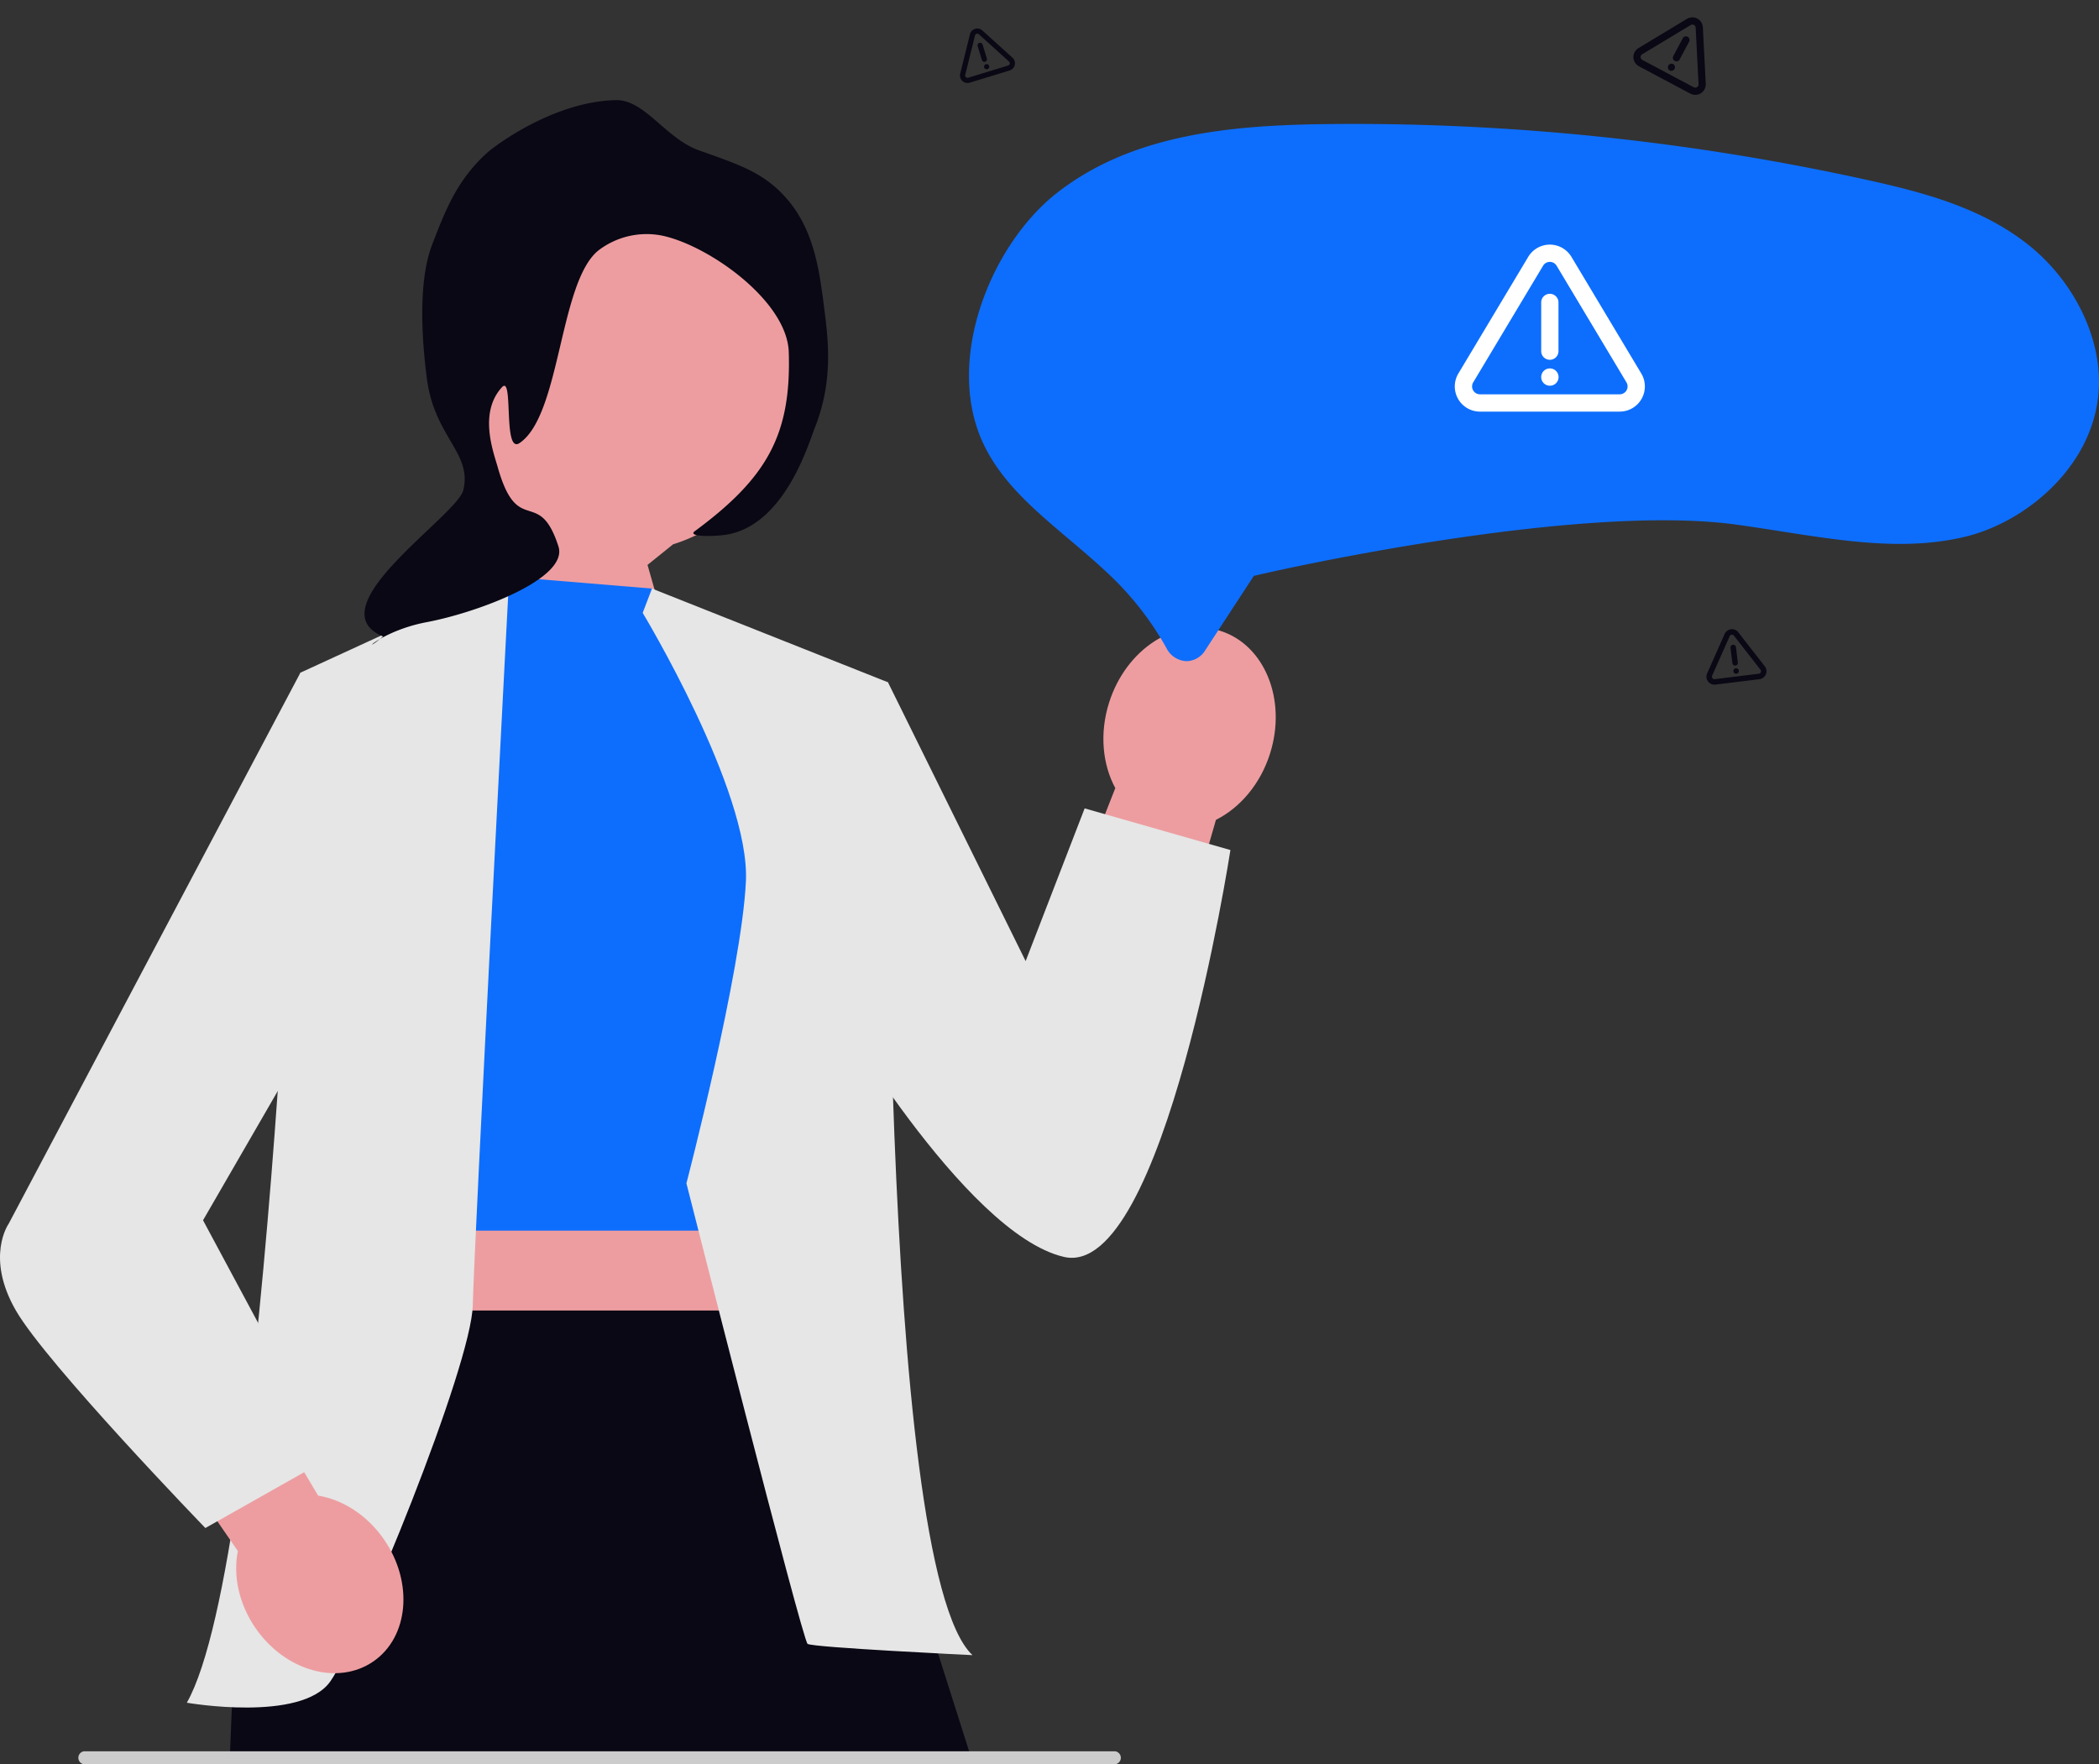 <svg xmlns="http://www.w3.org/2000/svg" width="813.04" height="683.381" viewBox="0 0 813.04 683.381" xmlns:xlink="http://www.w3.org/1999/xlink" role="img" artist="Katerina Limpitsouni" source="https://undraw.co/"><rect x="0" y="0" width="813.04" height="683.381" fill="#333333" stroke="none"/><g transform="translate(-553.48 -178.918)"><path d="M174.447,75.484a66.379,66.379,0,1,1,86.266,63.344l-9.9,7.974,17.767,62.185-20.7,14.646-65.417-54.514s14.132-18,21.711-38.3a66.307,66.307,0,0,1-29.728-55.338Z" transform="translate(553.479 250.932)" fill="#ed9da0"/><path d="M470.989,245.556,423.431,410.821l-48.1-33.379,56.676-144.191c-4.943-9.154-6.171-21.185-2.417-33.078,6.569-20.809,25.855-33.271,43.076-27.835s25.857,26.712,19.288,47.521c-3.754,11.893-11.668,21.038-20.97,25.7Z" transform="translate(553.479 250.932)" fill="#ed9da0"/><rect width="171.552" height="199.807" transform="translate(694.197 561.744)" fill="#ed9da0"/><path d="M130.186,435.608,91.274,553.849l-2.318,56.536H376.665L321.177,435.608Z" transform="translate(553.479 250.932)" fill="#090814"/><path d="M431.948,611.367H32.511a2.539,2.539,0,0,1,0-5.023H431.948a2.533,2.533,0,0,1,0,5.023Z" transform="translate(553.479 250.932)" fill="#ccc"/><path d="M198.3,151.484l-40.781,93.13,4.035,160.059H299.389l4.327-169.834-51.172-78.874Z" transform="translate(553.479 250.932)" fill="#0d6efd"/><path d="M116.371,188.543s-11.939,342.471-44,398.987c0,0,44.3,7.72,55.57-8.247s54.727-122.271,55.2-145.813,14.086-282.1,14.086-282.1l-80.858,37.173Z" transform="translate(553.479 250.932)" fill="#e6e6e6"/><path d="M248.944,165.377l3.6-9.411,91.407,36.3S339.686,534.514,376.69,569.1c0,0-61.82-2.949-63.873-4.365s-46.934-178.392-46.934-178.392,21.395-81.986,23.046-116.993-39.986-103.97-39.986-103.97Z" transform="translate(553.479 250.932)" fill="#e6e6e6"/><path d="M320.758,198.956l23.193-6.691,53.329,108,22.855-59.155L476.6,257.247s-25.666,166.562-64.469,157.6-91.375-100.428-91.375-100.428V198.956Z" transform="translate(553.479 250.932)" fill="#e6e6e6"/><path d="M92.13,528.775,14.3,415.627l35.781-31.48L123.22,507.293c9.486,1.582,18.967,7.508,25.522,16.993,11.468,16.6,9.631,37.744-4.1,47.235S110.468,575.253,99,558.657c-6.554-9.485-8.744-20.449-6.87-29.882Z" transform="translate(553.479 250.932)" fill="#ed9da0"/><path d="M130.186,198.091l-13.815-9.549L3.361,402s-9.173,12.872,2.792,33.611S79.545,519.86,79.545,519.86l48.4-27.337-49.3-91.87,46.466-80.374,5.071-122.187Z" transform="translate(553.479 250.932)" fill="#e6e6e6"/><path d="M361.431,19.483c14.844,5.216,23.337,8.2,31.118,15.7,13.141,12.661,15.311,29.58,17.325,45.3,1.577,12.3,3.616,28.2-3.6,46.368-2.458,6.2-11.737,38.016-34.555,41.506-4.481.686-15,.865-11.97-1.374,28.067-20.72,37.4-37.423,36.419-69.358-.611-19.844-30.931-41.267-48.933-45.117a30.661,30.661,0,0,0-24.911,5.8c-15.131,12.422-14.487,63.79-30.443,74.527-6.562,4.417-2.191-26.67-6.813-21.629-9.122,9.946-3.272,25.168-1.631,30.979,7.776,27.518,15.922,7.168,23.509,30.666,4.084,12.633-31.941,25.759-50.952,29.34-18.743,3.531-26.822,13.752-16.974,5.566-26.494-11.119,28.6-46.627,31.075-56.691,3.539-14.382-11.156-20.514-14.1-43.2-2.013-15.514-3.428-37.7,2.054-51.925,5.172-13.431,9.664-25.088,21.416-35.659C282.294,17.747,305.079.489,329.24,0c11.123-.223,19.3,14.941,32.192,19.474h0Z" transform="translate(462.839 217.703)" fill="#090814"/><path d="M562.316,542.2c-.126,0-.252,0-.38-.009a9.051,9.051,0,0,1-7.429-5.025,118.731,118.731,0,0,0-21.971-28.3c-5.156-4.9-10.544-9.459-15.755-13.867-13.442-11.367-26.1-22.073-33.129-36.866-15.321-32.257,2.722-77.185,28.5-97.334,28.912-22.6,66.94-26.143,103.729-26.607q5.735-.072,11.477-.072h0a925.618,925.618,0,0,1,197.621,21.49c21.677,4.756,44.368,10.583,62.6,24.724,18.126,14.057,29.143,36.193,28.068,56.4-1.569,29.493-27.858,51.531-51.8,57.292-22.817,5.487-46.52,1.779-71.614-2.148-5.54-.866-11.268-1.763-16.932-2.542-61.56-8.462-177.2,17.621-182.1,18.735l-4.854,1.105L569.519,538a8.621,8.621,0,0,1-7.2,4.208Z" transform="translate(450.801 -107.199)" fill="#0d6efd"/><g transform="translate(-377.562 -54.635) rotate(-17)"><path d="M12,15.637a1,1,0,0,1-1-1V9a1,1,0,0,1,2,0v5.637A1,1,0,0,1,12,15.637Z" transform="translate(1168 614.363)" fill="#090814"/><path d="M12,1.668a2.93,2.93,0,0,1,2.492,1.4l0,0L22.6,16.612l.008.014A2.914,2.914,0,0,1,20.119,21H3.882a2.914,2.914,0,0,1-2.491-4.371l.008-.014L9.489,3.1l.019-.032A2.93,2.93,0,0,1,12,1.668Zm.78,2.438A.914.914,0,0,0,11.23,4.09l-.009.015L3.12,17.631A.914.914,0,0,0,3.9,19H20.1a.914.914,0,0,0,.78-1.365Z" transform="translate(1168 615)" fill="#090814"/><path d="M12.01,17H12a1,1,0,0,1,0-2h.01a1,1,0,0,1,0,2Z" transform="translate(1168 616)" fill="#090814"/></g><g transform="translate(454.737 -914.381) rotate(28)"><g transform="translate(1169.002 616.668)"><path d="M12.394,18.642A1.394,1.394,0,0,1,11,17.249V9.394a1.394,1.394,0,0,1,2.787,0v7.855A1.394,1.394,0,0,1,12.394,18.642Z" transform="translate(2.933 -0.063)" fill="#090814"/><path d="M16.329,1.668A4.084,4.084,0,0,1,19.8,3.624l0,.006L31.1,22.494l.012.02A4.061,4.061,0,0,1,27.642,28.6H5.015a4.061,4.061,0,0,1-3.471-6.091l.011-.019L12.83,3.669l.026-.044A4.084,4.084,0,0,1,16.329,1.668Zm1.088,3.4a1.274,1.274,0,0,0-2.161-.023l-.012.021L3.953,23.913a1.274,1.274,0,0,0,1.087,1.9H27.617a1.274,1.274,0,0,0,1.087-1.9Z" transform="translate(-1.002 -1.668)" fill="#090814"/><path d="M12.408,17.787h-.014a1.394,1.394,0,0,1,0-2.787h.014a1.394,1.394,0,0,1,0,2.787Z" transform="translate(2.933 4.973)" fill="#090814"/></g></g><g transform="translate(-23.074 -45.527) rotate(-7)"><g transform="translate(1169.002 616.668)"><path d="M12.063,16.117A1.063,1.063,0,0,1,11,15.054V9.063a1.063,1.063,0,0,1,2.126,0v5.991A1.063,1.063,0,0,1,12.063,16.117Z" transform="translate(-0.373 -1.946)" fill="#090814"/><path d="M12.692,1.668A3.115,3.115,0,0,1,15.341,3.16l0,0L23.96,17.553l.009.015a3.1,3.1,0,0,1-2.648,4.644H4.063a3.1,3.1,0,0,1-2.648-4.646l.009-.015,8.6-14.358.02-.034A3.115,3.115,0,0,1,12.692,1.668Zm.83,2.592a.972.972,0,0,0-1.648-.017l-.009.016L3.253,18.635a.972.972,0,0,0,.829,1.451H21.3a.972.972,0,0,0,.829-1.45Z" transform="translate(-1.002 -1.668)" fill="#090814"/><path d="M12.074,17.126h-.011a1.063,1.063,0,1,1,0-2.126h.011a1.063,1.063,0,1,1,0,2.126Z" transform="translate(-0.373 0.234)" fill="#090814"/></g></g><g transform="translate(-52.001 -343.001)"><g transform="translate(1169.002 616.668)"><path d="M14.346,33.556A3.346,3.346,0,0,1,11,30.209V11.346a3.346,3.346,0,0,1,6.693,0V30.209A3.346,3.346,0,0,1,14.346,33.556Z" transform="translate(22.457 11.059)" fill="#fff"/><path d="M37.806,1.668a9.806,9.806,0,0,1,8.34,4.7l.009.015,27.126,45.3.028.048a9.751,9.751,0,0,1-8.335,14.622H10.639A9.751,9.751,0,0,1,2.3,51.72l.027-.046L29.4,6.473q.03-.054.062-.107A9.806,9.806,0,0,1,37.806,1.668Zm2.612,8.16a3.059,3.059,0,0,0-5.189-.055l-.03.051L8.089,55.086a3.059,3.059,0,0,0,2.61,4.569H64.913a3.059,3.059,0,0,0,2.609-4.566Z" transform="translate(-1.002 -1.668)" fill="#fff"/><path d="M14.38,21.693h-.033a3.346,3.346,0,0,1,0-6.693h.033a3.346,3.346,0,1,1,0,6.693Z" transform="translate(22.457 32.961)" fill="#fff"/></g></g></g></svg>